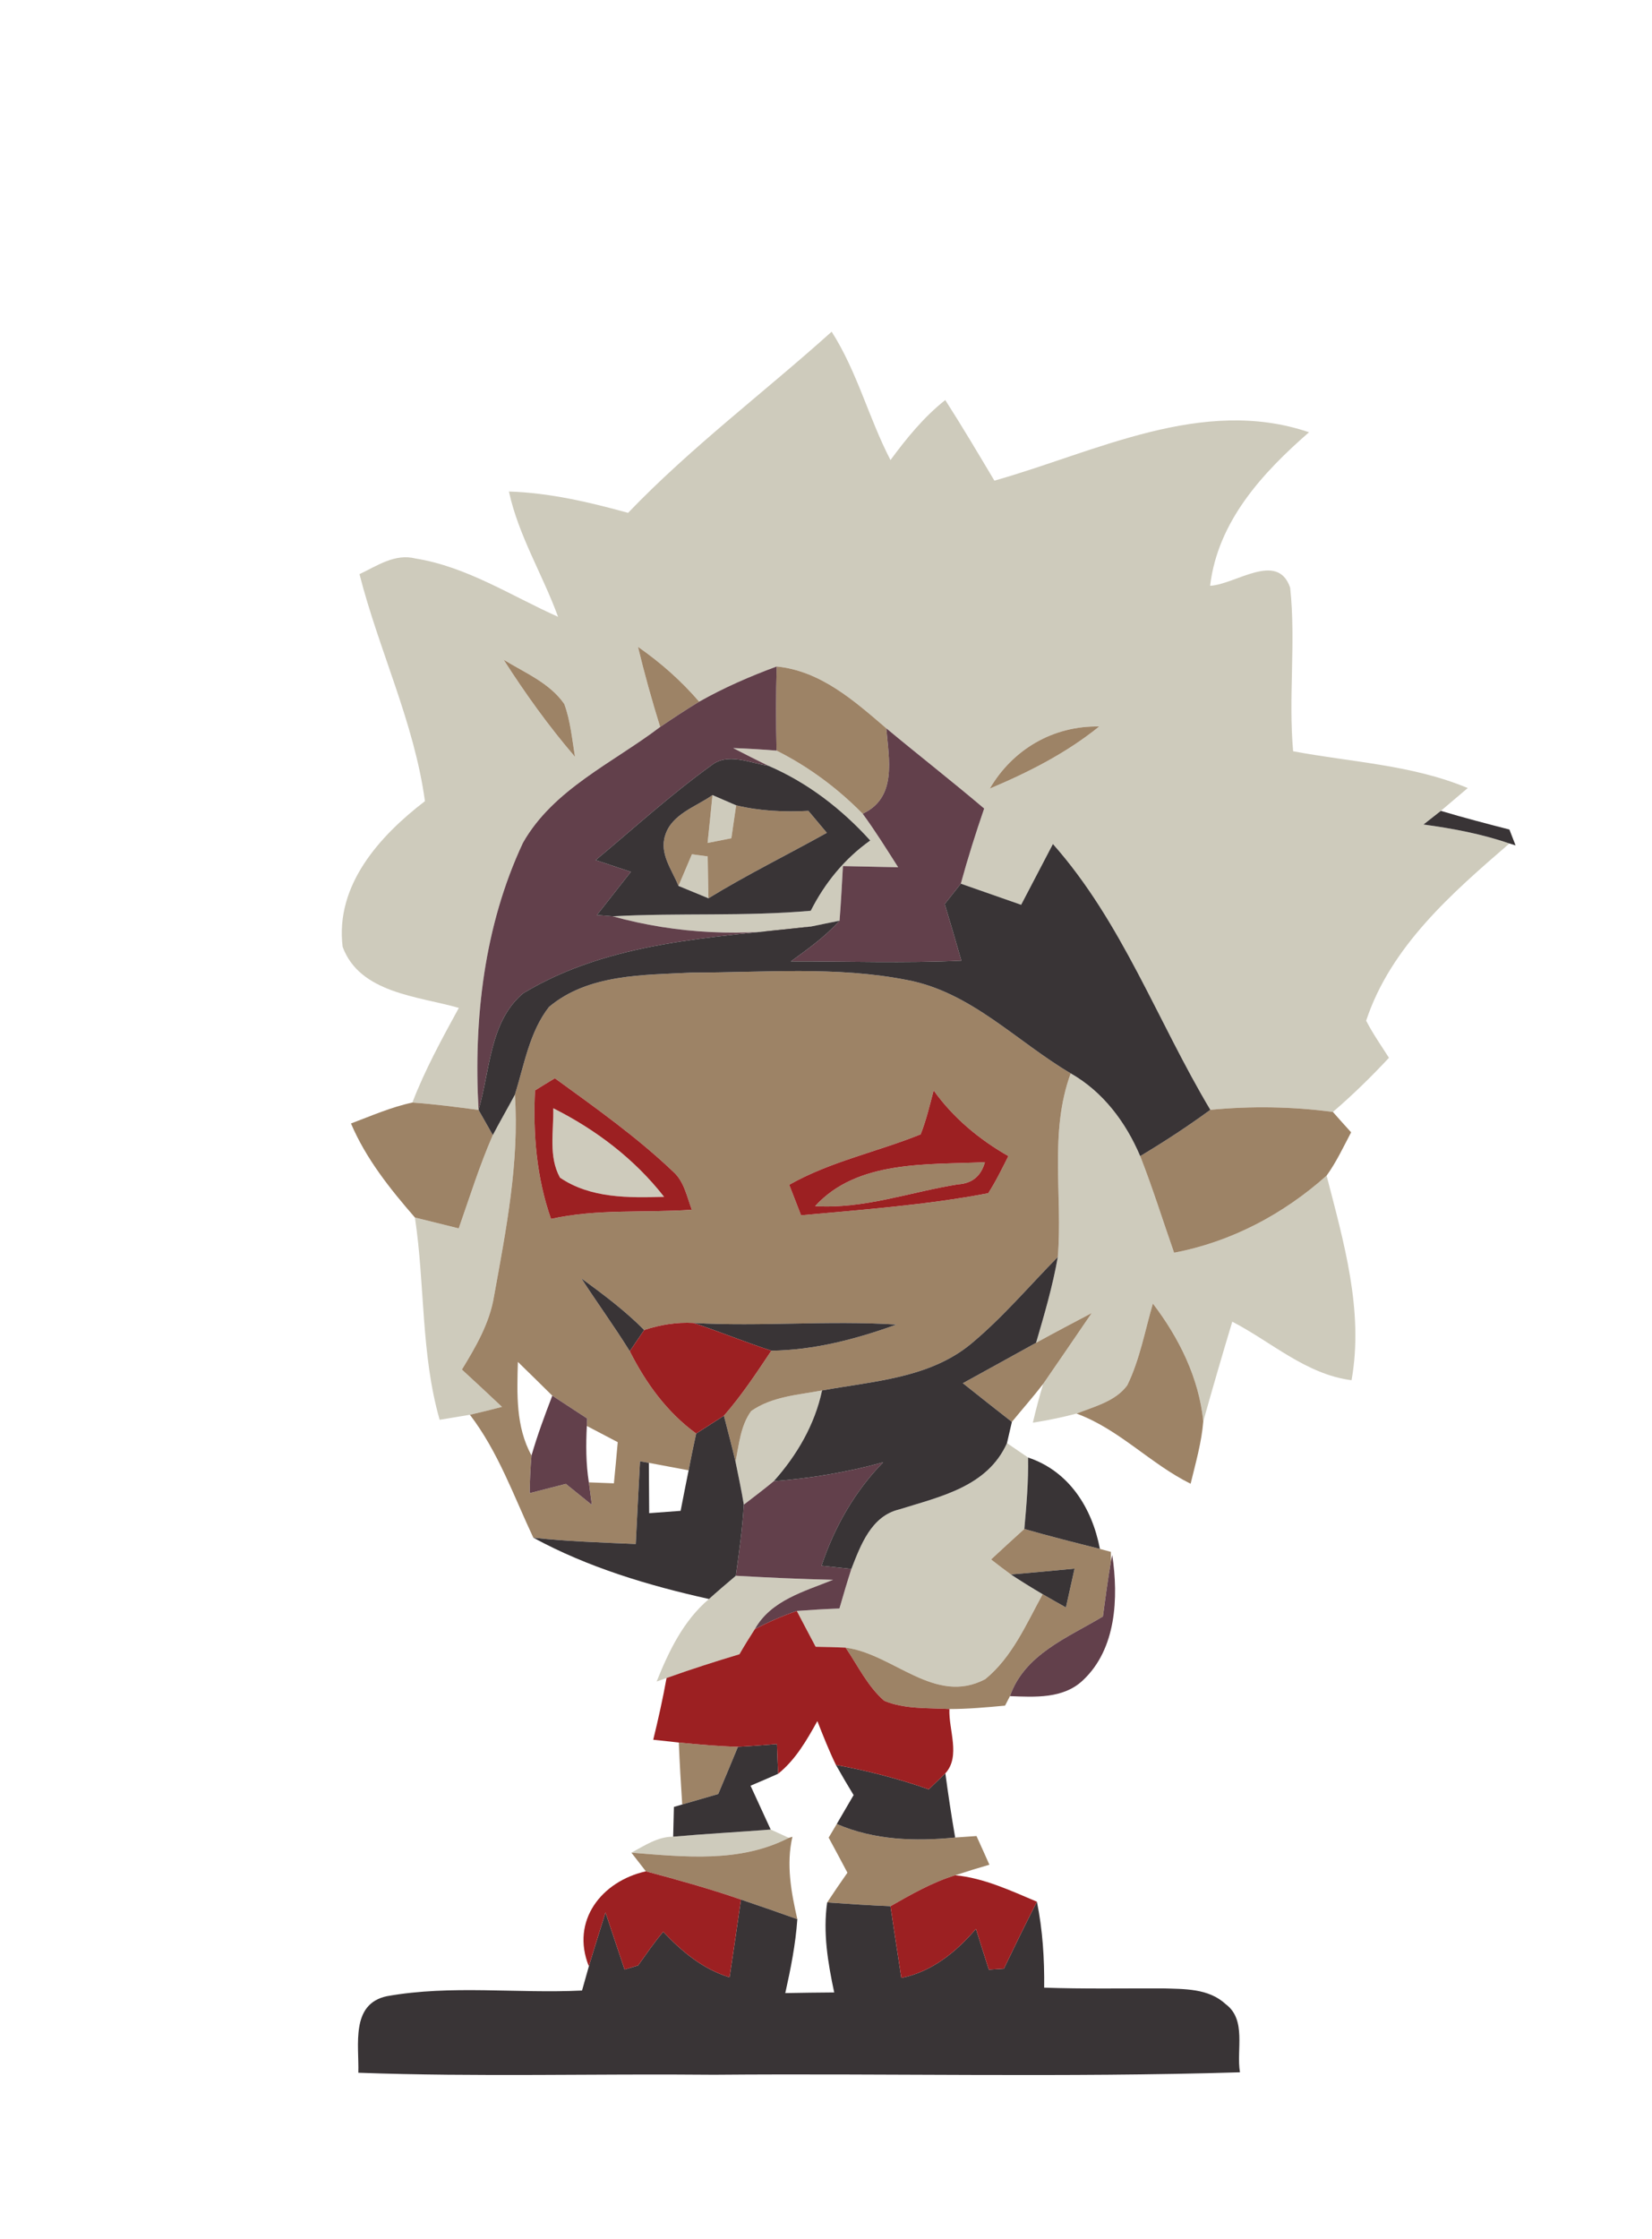 <?xml version="1.0" encoding="UTF-8" ?>
<!DOCTYPE svg PUBLIC "-//W3C//DTD SVG 1.1//EN" "http://www.w3.org/Graphics/SVG/1.1/DTD/svg11.dtd">
<svg width="155pt" height="210pt" viewBox="0 0 155 210" version="1.1" xmlns="http://www.w3.org/2000/svg">
<g id="#cecbbcff">
<path fill="#cecbbc" opacity="1.00" d=" M 58.93 48.10 C 64.84 41.94 71.69 36.81 78.03 31.11 C 80.43 34.86 81.51 39.22 83.55 43.15 C 85.06 41.10 86.68 39.11 88.69 37.52 C 90.28 40.00 91.79 42.55 93.30 45.08 C 102.81 42.39 112.80 37.14 122.82 40.54 C 118.44 44.36 114.26 48.90 113.54 54.94 C 115.92 54.82 119.87 51.66 121.05 55.12 C 121.60 60.21 120.87 65.35 121.33 70.46 C 126.81 71.49 132.51 71.73 137.71 73.91 C 137.08 74.45 135.82 75.52 135.19 76.05 C 134.78 76.37 133.96 77.01 133.56 77.33 C 136.28 77.70 139.01 78.21 141.62 79.11 C 136.23 83.76 130.48 88.77 128.18 95.73 C 128.80 96.94 129.59 98.06 130.32 99.21 C 128.66 100.99 126.91 102.70 125.06 104.29 C 121.25 103.78 117.39 103.72 113.56 104.09 C 108.60 95.79 105.28 86.48 98.79 79.16 C 97.80 81.06 96.81 82.96 95.81 84.86 C 93.92 84.20 92.03 83.54 90.15 82.88 C 90.80 80.50 91.54 78.16 92.34 75.83 C 89.32 73.27 86.20 70.84 83.16 68.31 C 80.15 65.73 77.00 62.92 72.87 62.51 C 70.37 63.43 67.92 64.50 65.60 65.81 C 63.91 63.85 61.98 62.14 59.86 60.67 C 60.47 63.20 61.17 65.70 61.94 68.18 C 57.50 71.56 51.93 74.01 49.07 79.04 C 45.42 86.82 44.42 95.59 44.90 104.10 C 42.84 103.83 40.77 103.55 38.69 103.41 C 39.88 100.32 41.47 97.42 43.05 94.53 C 39.22 93.43 33.77 93.16 32.15 88.81 C 31.43 83.02 35.62 78.40 39.87 75.14 C 38.86 67.74 35.56 61.03 33.73 53.85 C 35.38 53.07 37.05 51.89 38.98 52.38 C 43.80 53.15 47.97 55.89 52.36 57.85 C 50.92 53.89 48.65 50.25 47.75 46.10 C 51.56 46.22 55.27 47.09 58.93 48.10 M 47.26 61.88 C 49.29 65.05 51.49 68.12 53.95 70.98 C 53.67 69.32 53.53 67.61 52.94 66.02 C 51.57 64.05 49.24 63.10 47.26 61.88 M 92.87 73.96 C 96.50 72.43 100.05 70.63 103.13 68.14 C 98.83 68.05 95.02 70.28 92.87 73.96 Z" />
<path fill="#cecbbc" opacity="1.00" d=" M 68.79 70.16 C 70.15 70.21 71.51 70.29 72.86 70.40 C 75.86 71.90 78.59 73.93 80.94 76.32 C 82.13 77.94 83.19 79.65 84.27 81.34 C 82.55 81.30 80.82 81.27 79.09 81.23 C 78.99 82.94 78.91 84.64 78.77 86.35 C 78.10 86.49 76.75 86.76 76.08 86.90 C 69.89 87.88 63.53 87.62 57.49 85.94 C 63.68 85.60 69.89 85.97 76.07 85.42 C 77.39 82.81 79.25 80.53 81.65 78.83 C 78.97 75.87 75.77 73.40 72.09 71.82 C 70.98 71.28 69.88 70.73 68.79 70.16 Z" />
<path fill="#cecbbc" opacity="1.00" d=" M 66.85 74.57 C 67.40 74.81 68.51 75.29 69.07 75.53 C 68.92 76.56 68.77 77.59 68.62 78.62 C 68.07 78.73 66.95 78.95 66.39 79.06 C 66.55 77.56 66.70 76.07 66.85 74.57 Z" />
<path fill="#cecbbc" opacity="1.00" d=" M 64.92 80.12 C 65.29 80.17 66.03 80.27 66.40 80.32 C 66.42 81.63 66.44 82.94 66.47 84.25 C 65.77 83.96 64.37 83.38 63.66 83.09 C 64.08 82.10 64.50 81.11 64.92 80.12 Z" />
<path fill="#cecbbc" opacity="1.00" d=" M 99.25 117.89 C 99.72 112.16 98.42 106.21 100.46 100.67 C 103.50 102.40 105.63 105.25 106.98 108.43 C 108.15 111.41 109.10 114.47 110.16 117.49 C 115.51 116.48 120.43 113.87 124.47 110.26 C 126.08 116.51 127.97 122.94 126.81 129.45 C 122.54 128.90 119.31 125.87 115.62 123.96 C 114.68 127.06 113.78 130.18 112.90 133.30 C 112.48 129.21 110.63 125.49 108.17 122.26 C 107.42 124.82 106.95 127.50 105.77 129.92 C 104.66 131.44 102.68 131.91 101.01 132.58 C 99.66 132.93 98.29 133.22 96.91 133.43 C 97.19 132.21 97.52 130.99 97.88 129.79 C 99.40 127.58 100.92 125.37 102.43 123.15 C 100.68 124.07 98.94 124.99 97.21 125.94 C 97.99 123.28 98.77 120.62 99.25 117.89 Z" />
<path fill="#cecbbc" opacity="1.00" d=" M 46.24 106.46 C 46.91 105.18 47.63 103.94 48.31 102.67 C 48.73 109.05 47.48 115.35 46.35 121.59 C 45.94 124.10 44.64 126.32 43.34 128.45 C 44.60 129.61 45.85 130.77 47.10 131.95 C 46.10 132.21 45.10 132.46 44.09 132.69 C 43.38 132.81 41.96 133.04 41.25 133.16 C 39.48 126.99 39.88 120.49 38.93 114.19 C 40.30 114.53 41.67 114.87 43.04 115.21 C 44.07 112.28 44.99 109.31 46.24 106.46 Z" />
<path fill="#cecbbc" opacity="1.00" d=" M 51.91 103.94 C 55.91 105.95 59.54 108.70 62.31 112.25 C 59.00 112.35 55.40 112.40 52.54 110.45 C 51.44 108.46 51.96 106.10 51.91 103.94 Z" />
<path fill="#cecbbc" opacity="1.00" d=" M 70.48 132.34 C 72.42 130.98 74.87 130.83 77.13 130.41 C 76.45 133.62 74.77 136.49 72.60 138.92 C 71.68 139.68 70.73 140.40 69.79 141.12 C 69.57 139.77 69.28 138.43 69.01 137.09 C 69.34 135.48 69.48 133.71 70.48 132.34 Z" />
<path fill="#cecbbc" opacity="1.00" d=" M 84.36 141.57 C 88.22 140.36 92.64 139.45 94.48 135.35 C 94.97 135.69 95.97 136.37 96.46 136.70 C 96.50 138.94 96.31 141.17 96.11 143.40 C 95.06 144.35 94.02 145.30 92.99 146.26 C 93.60 146.74 94.22 147.21 94.85 147.67 C 95.83 148.31 96.82 148.93 97.83 149.52 C 96.29 152.32 94.97 155.43 92.44 157.49 C 87.71 159.98 83.84 155.12 79.34 154.53 C 78.40 154.49 77.46 154.46 76.53 154.45 C 75.93 153.33 75.35 152.21 74.76 151.09 C 76.09 150.99 77.43 150.91 78.76 150.86 C 79.12 149.62 79.48 148.38 79.88 147.15 C 80.75 144.92 81.74 142.20 84.36 141.57 Z" />
<path fill="#cecbbc" opacity="1.00" d=" M 66.52 149.97 C 67.34 149.23 68.19 148.51 69.04 147.79 C 72.08 147.96 75.12 148.10 78.16 148.17 C 75.48 149.26 72.34 150.08 70.82 152.80 C 70.32 153.57 69.84 154.35 69.38 155.15 C 67.08 155.84 64.80 156.57 62.54 157.38 L 61.61 157.71 C 62.75 154.86 64.13 151.99 66.52 149.97 Z" />
<path fill="#cecbbc" opacity="1.00" d=" M 72.31 171.59 C 72.73 171.78 73.59 172.18 74.01 172.37 C 69.41 174.74 64.20 174.15 59.24 173.76 C 60.48 173.10 61.70 172.26 63.16 172.26 C 66.21 171.99 69.26 171.83 72.31 171.59 Z" />
</g>
<g id="#9d8366ff">
<path fill="#9d8366" opacity="1.00" d=" M 59.86 60.67 C 61.98 62.14 63.91 63.85 65.60 65.81 C 64.36 66.56 63.14 67.37 61.94 68.18 C 61.17 65.70 60.47 63.20 59.86 60.67 Z" />
<path fill="#9d8366" opacity="1.00" d=" M 47.26 61.88 C 49.24 63.10 51.57 64.05 52.94 66.02 C 53.53 67.61 53.67 69.32 53.95 70.98 C 51.49 68.12 49.29 65.05 47.26 61.88 Z" />
<path fill="#9d8366" opacity="1.00" d=" M 72.87 62.51 C 77.00 62.92 80.15 65.73 83.16 68.31 C 83.40 71.21 84.19 74.81 80.94 76.32 C 78.59 73.93 75.86 71.90 72.86 70.40 C 72.80 67.77 72.80 65.14 72.87 62.51 Z" />
<path fill="#9d8366" opacity="1.00" d=" M 92.87 73.96 C 95.02 70.28 98.83 68.05 103.13 68.14 C 100.05 70.63 96.50 72.43 92.87 73.96 Z" />
<path fill="#9d8366" opacity="1.00" d=" M 62.40 78.38 C 63.00 76.35 65.29 75.68 66.85 74.57 C 66.70 76.07 66.55 77.56 66.39 79.06 C 66.95 78.95 68.07 78.73 68.62 78.62 C 68.77 77.59 68.92 76.56 69.07 75.53 C 71.29 76.07 73.57 76.17 75.85 76.05 C 76.28 76.56 77.15 77.59 77.58 78.11 C 73.88 80.17 70.08 82.04 66.47 84.25 C 66.44 82.94 66.42 81.63 66.40 80.32 C 66.03 80.27 65.29 80.17 64.92 80.12 C 64.50 81.11 64.08 82.10 63.66 83.09 C 63.06 81.60 61.86 80.08 62.40 78.38 Z" />
<path fill="#9d8366" opacity="1.00" d=" M 51.51 94.44 C 55.20 91.34 60.38 91.45 64.94 91.22 C 71.67 91.22 78.49 90.60 85.14 91.92 C 91.11 93.05 95.40 97.69 100.46 100.67 C 98.42 106.21 99.72 112.16 99.25 117.89 C 96.55 120.63 94.05 123.60 91.08 126.06 C 87.18 129.27 81.90 129.54 77.13 130.41 C 74.87 130.83 72.42 130.98 70.48 132.34 C 69.48 133.71 69.34 135.48 69.01 137.09 C 68.67 135.65 68.29 134.21 67.92 132.78 C 69.58 130.88 70.97 128.78 72.37 126.68 C 76.40 126.63 80.34 125.59 84.11 124.23 C 77.77 123.82 71.41 124.44 65.06 124.08 C 63.49 123.99 61.93 124.25 60.44 124.74 C 58.65 122.93 56.60 121.40 54.55 119.90 C 56.03 122.19 57.65 124.41 59.09 126.73 C 60.60 129.72 62.58 132.46 65.32 134.45 C 65.07 135.59 64.83 136.75 64.61 137.90 C 63.36 137.66 62.12 137.43 60.88 137.20 L 60.05 137.05 C 59.91 139.64 59.78 142.22 59.65 144.81 C 56.44 144.67 53.23 144.57 50.04 144.22 C 48.20 140.31 46.75 136.17 44.09 132.69 C 45.10 132.46 46.10 132.21 47.10 131.95 C 45.85 130.77 44.60 129.61 43.34 128.45 C 44.64 126.32 45.94 124.10 46.35 121.59 C 47.48 115.35 48.73 109.05 48.31 102.67 C 49.19 99.87 49.67 96.80 51.51 94.44 M 50.20 102.27 C 50.00 106.34 50.34 110.45 51.70 114.32 C 56.04 113.35 60.51 113.77 64.91 113.46 C 64.44 112.23 64.20 110.82 63.17 109.90 C 59.75 106.64 55.87 103.90 52.06 101.13 C 51.59 101.41 50.66 101.98 50.20 102.27 M 87.60 102.27 C 87.24 103.65 86.91 105.05 86.38 106.39 C 82.30 108.04 77.92 108.93 74.05 111.12 C 74.42 112.07 74.79 113.03 75.16 113.98 C 81.02 113.44 86.94 113.02 92.72 111.91 C 93.44 110.80 94.01 109.61 94.61 108.43 C 91.88 106.87 89.43 104.84 87.60 102.27 M 48.59 127.73 C 48.51 130.71 48.38 133.81 49.87 136.51 C 49.77 137.68 49.71 138.86 49.70 140.04 C 50.83 139.75 51.96 139.46 53.09 139.17 C 53.90 139.82 54.71 140.48 55.53 141.14 C 55.46 140.61 55.32 139.56 55.25 139.03 C 55.84 139.05 57.01 139.10 57.60 139.12 C 57.73 137.84 57.84 136.55 57.96 135.26 C 57.23 134.88 55.78 134.12 55.06 133.74 L 55.09 133.04 C 54.00 132.32 52.91 131.61 51.82 130.90 C 50.75 129.84 49.67 128.78 48.59 127.73 Z" />
<path fill="#9d8366" opacity="1.00" d=" M 32.93 105.37 C 34.83 104.66 36.70 103.83 38.69 103.41 C 40.77 103.55 42.84 103.83 44.90 104.10 C 45.24 104.69 45.91 105.87 46.24 106.46 C 44.99 109.31 44.07 112.28 43.04 115.21 C 41.67 114.87 40.30 114.53 38.93 114.19 C 36.59 111.50 34.34 108.68 32.93 105.37 Z" />
<path fill="#9d8366" opacity="1.00" d=" M 113.56 104.09 C 117.39 103.72 121.25 103.78 125.06 104.29 C 125.62 104.93 126.19 105.56 126.77 106.20 C 126.04 107.58 125.38 109.00 124.47 110.26 C 120.43 113.87 115.51 116.48 110.16 117.49 C 109.10 114.47 108.15 111.41 106.98 108.43 C 109.24 107.08 111.44 105.64 113.56 104.09 Z" />
<path fill="#9d8366" opacity="1.00" d=" M 76.48 113.12 C 80.45 108.77 87.03 109.26 92.41 109.00 C 92.05 110.31 91.20 111.00 89.88 111.08 C 85.42 111.79 81.06 113.41 76.48 113.12 Z" />
<path fill="#9d8366" opacity="1.00" d=" M 97.21 125.94 C 98.94 124.99 100.68 124.07 102.43 123.15 C 100.92 125.37 99.40 127.58 97.88 129.79 C 96.94 131.01 95.92 132.16 94.94 133.36 C 93.40 132.16 91.87 130.95 90.34 129.73 C 92.63 128.48 94.92 127.20 97.21 125.94 Z" />
<path fill="#9d8366" opacity="1.00" d=" M 105.77 129.92 C 106.95 127.50 107.42 124.82 108.17 122.26 C 110.63 125.49 112.48 129.21 112.90 133.30 C 112.74 135.29 112.18 137.22 111.71 139.16 C 107.93 137.29 105.01 134.05 101.01 132.58 C 102.68 131.91 104.66 131.44 105.77 129.92 Z" />
<path fill="#9d8366" opacity="1.00" d=" M 96.11 143.40 C 98.45 144.08 100.82 144.67 103.20 145.27 L 104.23 145.55 L 104.24 146.41 C 103.95 148.13 103.71 149.87 103.48 151.61 C 100.19 153.59 96.14 155.14 94.76 159.08 L 94.30 159.97 C 92.57 160.13 90.83 160.29 89.08 160.29 C 87.05 160.17 84.89 160.32 82.97 159.52 C 81.40 158.16 80.49 156.22 79.34 154.53 C 83.84 155.12 87.71 159.98 92.44 157.49 C 94.97 155.43 96.29 152.32 97.83 149.52 C 98.55 149.94 99.28 150.35 100.01 150.76 C 100.28 149.55 100.55 148.33 100.82 147.12 C 98.83 147.31 96.84 147.50 94.85 147.67 C 94.22 147.21 93.60 146.74 92.99 146.26 C 94.02 145.30 95.06 144.35 96.11 143.40 Z" />
<path fill="#9d8366" opacity="1.00" d=" M 63.69 163.43 C 65.53 163.61 67.39 163.78 69.24 163.83 C 68.63 165.31 68.01 166.79 67.39 168.26 C 66.26 168.59 65.14 168.91 64.01 169.24 C 63.88 167.30 63.77 165.37 63.69 163.43 Z" />
<path fill="#9d8366" opacity="1.00" d=" M 77.75 172.35 C 77.94 172.03 78.32 171.39 78.51 171.07 C 82.02 172.59 85.87 172.72 89.62 172.34 C 90.12 172.30 91.12 172.23 91.62 172.20 C 92.03 173.09 92.43 173.99 92.83 174.89 C 91.76 175.20 90.69 175.53 89.63 175.88 C 87.47 176.54 85.50 177.67 83.55 178.78 C 81.57 178.70 79.59 178.57 77.61 178.43 C 78.23 177.49 78.86 176.56 79.51 175.64 C 78.93 174.54 78.34 173.44 77.75 172.35 Z" />
<path fill="#9d8366" opacity="1.00" d=" M 74.01 172.37 L 74.35 172.27 C 73.75 174.85 74.23 177.46 74.81 180.00 C 73.05 179.37 71.28 178.75 69.52 178.16 C 66.58 177.14 63.59 176.31 60.60 175.51 C 60.26 175.08 59.58 174.20 59.24 173.76 C 64.20 174.15 69.41 174.74 74.01 172.37 Z" />
</g>
<g id="#62404bff">
<path fill="#62404b" opacity="1.00" d=" M 65.60 65.81 C 67.92 64.50 70.37 63.43 72.87 62.51 C 72.80 65.14 72.80 67.77 72.86 70.40 C 71.51 70.29 70.15 70.21 68.79 70.16 C 69.88 70.73 70.98 71.28 72.09 71.82 C 70.35 71.57 68.27 70.54 66.71 71.81 C 62.92 74.54 59.47 77.69 55.89 80.67 C 56.99 81.04 58.09 81.40 59.19 81.77 C 58.13 83.12 57.07 84.47 56.01 85.82 C 56.38 85.85 57.12 85.91 57.49 85.94 C 63.53 87.62 69.89 87.88 76.08 86.90 C 66.92 87.95 57.22 88.25 49.09 93.16 C 45.93 95.81 45.99 100.41 44.90 104.10 C 44.42 95.59 45.42 86.82 49.07 79.04 C 51.93 74.01 57.50 71.56 61.94 68.18 C 63.14 67.37 64.36 66.56 65.60 65.81 Z" />
<path fill="#62404b" opacity="1.00" d=" M 80.94 76.32 C 84.19 74.81 83.40 71.21 83.16 68.31 C 86.20 70.84 89.32 73.27 92.34 75.83 C 91.54 78.16 90.80 80.50 90.15 82.88 C 89.65 83.51 89.15 84.15 88.64 84.79 C 89.17 86.55 89.69 88.32 90.20 90.10 C 84.87 90.35 79.53 90.16 74.20 90.17 C 75.81 89.00 77.44 87.84 78.77 86.35 C 78.91 84.64 78.99 82.94 79.09 81.23 C 80.82 81.27 82.55 81.30 84.27 81.34 C 83.19 79.65 82.13 77.94 80.94 76.32 Z" />
<path fill="#62404b" opacity="1.00" d=" M 51.82 130.90 C 52.91 131.61 54.00 132.32 55.09 133.04 L 55.06 133.74 C 54.97 135.50 54.97 137.28 55.25 139.03 C 55.32 139.56 55.46 140.61 55.53 141.14 C 54.71 140.48 53.90 139.82 53.09 139.17 C 51.96 139.46 50.83 139.75 49.70 140.04 C 49.71 138.86 49.77 137.68 49.87 136.51 C 50.42 134.60 51.11 132.75 51.82 130.90 Z" />
<path fill="#62404b" opacity="1.00" d=" M 72.60 138.92 C 76.07 138.65 79.51 138.08 82.86 137.15 C 80.19 139.89 78.29 143.23 77.08 146.85 C 77.78 146.92 79.18 147.08 79.88 147.15 C 79.48 148.38 79.12 149.62 78.76 150.86 C 77.43 150.91 76.09 150.99 74.76 151.09 C 73.41 151.55 72.09 152.13 70.82 152.80 C 72.34 150.08 75.48 149.26 78.16 148.17 C 75.12 148.10 72.08 147.96 69.04 147.79 C 69.35 145.58 69.66 143.36 69.79 141.12 C 70.73 140.40 71.68 139.68 72.60 138.92 Z" />
<path fill="#62404b" opacity="1.00" d=" M 104.24 146.41 L 104.36 145.85 C 104.95 149.84 104.75 154.65 101.61 157.59 C 99.77 159.34 97.11 159.17 94.76 159.08 C 96.14 155.14 100.19 153.59 103.48 151.61 C 103.71 149.87 103.95 148.13 104.24 146.41 Z" />
</g>
<g id="#393436fe">
<path fill="#393436" opacity="1.00" d=" M 66.71 71.81 C 68.27 70.54 70.35 71.57 72.09 71.82 C 75.77 73.40 78.97 75.87 81.65 78.83 C 79.25 80.53 77.39 82.81 76.07 85.42 C 69.89 85.97 63.68 85.60 57.49 85.94 C 57.12 85.91 56.38 85.85 56.01 85.82 C 57.07 84.47 58.13 83.12 59.19 81.77 C 58.09 81.40 56.99 81.04 55.89 80.67 C 59.47 77.69 62.92 74.54 66.71 71.81 M 62.40 78.38 C 61.86 80.08 63.06 81.60 63.66 83.09 C 64.37 83.38 65.77 83.96 66.47 84.25 C 70.08 82.04 73.88 80.17 77.58 78.11 C 77.15 77.59 76.28 76.56 75.85 76.05 C 73.57 76.17 71.29 76.07 69.07 75.53 C 68.51 75.29 67.40 74.81 66.85 74.57 C 65.29 75.68 63.00 76.35 62.40 78.38 Z" />
<path fill="#393436" opacity="1.00" d=" M 133.56 77.33 C 133.96 77.01 134.78 76.37 135.19 76.05 C 137.32 76.69 139.47 77.25 141.62 77.80 C 141.76 78.17 142.05 78.92 142.20 79.29 L 141.62 79.11 C 139.01 78.21 136.28 77.70 133.56 77.33 Z" />
<path fill="#393436" opacity="1.00" d=" M 98.79 79.16 C 105.28 86.48 108.60 95.79 113.56 104.09 C 111.44 105.64 109.24 107.08 106.98 108.43 C 105.63 105.25 103.50 102.40 100.46 100.67 C 95.40 97.69 91.11 93.05 85.14 91.92 C 78.49 90.60 71.67 91.22 64.94 91.22 C 60.38 91.45 55.20 91.34 51.51 94.44 C 49.67 96.80 49.19 99.87 48.31 102.67 C 47.63 103.94 46.91 105.18 46.24 106.46 C 45.91 105.87 45.24 104.69 44.90 104.10 C 45.99 100.41 45.93 95.81 49.09 93.16 C 57.22 88.25 66.92 87.95 76.08 86.90 C 76.75 86.76 78.10 86.49 78.77 86.35 C 77.44 87.84 75.81 89.00 74.20 90.17 C 79.53 90.16 84.87 90.35 90.20 90.10 C 89.69 88.32 89.17 86.55 88.64 84.79 C 89.15 84.15 89.65 83.51 90.15 82.88 C 92.03 83.54 93.92 84.20 95.81 84.86 C 96.81 82.96 97.80 81.06 98.79 79.16 Z" />
<path fill="#393436" opacity="1.00" d=" M 91.08 126.06 C 94.05 123.60 96.55 120.63 99.25 117.89 C 98.77 120.62 97.99 123.28 97.21 125.94 C 94.92 127.20 92.63 128.48 90.34 129.73 C 91.87 130.95 93.40 132.16 94.94 133.36 C 94.83 133.85 94.59 134.85 94.48 135.35 C 92.64 139.45 88.22 140.36 84.36 141.57 C 81.74 142.20 80.75 144.92 79.88 147.15 C 79.18 147.08 77.78 146.92 77.08 146.85 C 78.29 143.23 80.19 139.89 82.86 137.15 C 79.51 138.08 76.07 138.65 72.60 138.92 C 74.77 136.49 76.45 133.62 77.13 130.41 C 81.90 129.54 87.18 129.27 91.08 126.06 Z" />
<path fill="#393436" opacity="1.00" d=" M 54.55 119.90 C 56.60 121.40 58.65 122.93 60.44 124.74 C 60.10 125.24 59.43 126.23 59.09 126.73 C 57.65 124.41 56.03 122.19 54.55 119.90 Z" />
<path fill="#393436" opacity="1.00" d=" M 65.06 124.08 C 71.41 124.44 77.77 123.82 84.11 124.23 C 80.34 125.59 76.40 126.63 72.37 126.68 C 69.90 125.88 67.51 124.89 65.06 124.08 Z" />
<path fill="#393436" opacity="1.00" d=" M 65.32 134.45 C 65.97 134.03 67.27 133.20 67.92 132.78 C 68.29 134.21 68.67 135.65 69.01 137.09 C 69.28 138.43 69.57 139.77 69.79 141.12 C 69.66 143.36 69.35 145.58 69.04 147.79 C 68.19 148.51 67.34 149.23 66.52 149.97 C 60.83 148.70 55.19 147.02 50.04 144.22 C 53.23 144.57 56.44 144.67 59.65 144.81 C 59.78 142.22 59.91 139.64 60.05 137.05 L 60.88 137.20 C 60.89 138.77 60.90 140.34 60.91 141.92 C 61.65 141.87 63.12 141.76 63.86 141.70 C 64.11 140.43 64.35 139.17 64.61 137.90 C 64.83 136.75 65.07 135.59 65.32 134.45 Z" />
<path fill="#393436" opacity="1.00" d=" M 96.46 136.70 C 100.31 137.98 102.47 141.44 103.20 145.27 C 100.82 144.67 98.45 144.08 96.11 143.40 C 96.31 141.17 96.50 138.94 96.46 136.70 Z" />
<path fill="#393436" opacity="1.00" d=" M 94.85 147.67 C 96.84 147.50 98.83 147.31 100.82 147.12 C 100.55 148.33 100.28 149.55 100.01 150.76 C 99.28 150.35 98.55 149.94 97.83 149.52 C 96.82 148.93 95.83 148.31 94.85 147.67 Z" />
<path fill="#393436" opacity="1.00" d=" M 69.24 163.83 C 70.46 163.77 71.68 163.67 72.90 163.57 C 72.93 164.50 72.97 165.43 73.01 166.36 C 72.15 166.74 71.28 167.12 70.42 167.48 C 71.05 168.85 71.68 170.21 72.31 171.59 C 69.26 171.83 66.21 171.99 63.16 172.26 C 63.18 171.56 63.21 170.17 63.23 169.47 L 64.01 169.24 C 65.14 168.91 66.26 168.59 67.39 168.26 C 68.01 166.79 68.63 165.31 69.24 163.83 Z" />
<path fill="#393436" opacity="1.00" d=" M 78.43 165.53 C 81.39 166.07 84.30 166.82 87.14 167.82 C 87.66 167.32 88.18 166.82 88.70 166.32 C 88.97 168.33 89.27 170.34 89.62 172.34 C 85.87 172.72 82.02 172.59 78.51 171.07 C 79.04 170.17 79.56 169.27 80.09 168.36 C 79.52 167.43 78.97 166.48 78.43 165.53 Z" />
<path fill="#393436" opacity="1.00" d=" M 78.27 186.87 C 77.68 184.10 77.20 181.26 77.61 178.43 C 79.59 178.57 81.57 178.70 83.55 178.78 C 83.89 181.02 84.22 183.27 84.57 185.51 C 87.45 184.92 89.70 183.08 91.57 180.91 C 91.97 182.18 92.37 183.46 92.78 184.73 C 93.13 184.71 93.84 184.66 94.19 184.64 C 95.20 182.54 96.22 180.44 97.29 178.36 C 97.83 181.01 98.00 183.72 97.97 186.42 C 101.66 186.55 105.36 186.48 109.06 186.49 C 111.09 186.55 113.39 186.47 114.99 187.96 C 116.99 189.43 115.98 192.26 116.34 194.36 C 99.90 194.86 83.45 194.45 67.00 194.59 C 55.88 194.48 44.74 194.81 33.62 194.40 C 33.70 191.81 32.87 187.94 36.31 187.22 C 42.34 186.14 48.52 186.99 54.61 186.69 C 54.77 186.12 55.09 184.99 55.25 184.42 C 55.75 182.73 56.29 181.05 56.81 179.37 C 57.41 181.15 58.00 182.93 58.60 184.72 C 58.92 184.62 59.55 184.44 59.87 184.34 C 60.64 183.27 61.37 182.18 62.23 181.18 C 63.98 183.04 65.96 184.69 68.45 185.45 C 68.82 183.02 69.17 180.59 69.52 178.16 C 71.28 178.75 73.05 179.37 74.81 180.00 C 74.65 182.34 74.19 184.64 73.68 186.93 C 75.21 186.90 76.74 186.88 78.27 186.87 Z" />
</g>
<g id="#9c2022ff">
<path fill="#9c2022" opacity="1.00" d=" M 50.20 102.27 C 50.66 101.98 51.59 101.41 52.06 101.13 C 55.87 103.90 59.75 106.64 63.17 109.90 C 64.20 110.82 64.44 112.23 64.91 113.46 C 60.51 113.77 56.04 113.35 51.70 114.32 C 50.34 110.45 50.00 106.34 50.20 102.27 M 51.91 103.94 C 51.96 106.10 51.44 108.46 52.54 110.45 C 55.40 112.40 59.00 112.35 62.31 112.25 C 59.54 108.70 55.91 105.95 51.91 103.94 Z" />
<path fill="#9c2022" opacity="1.00" d=" M 87.60 102.27 C 89.43 104.84 91.88 106.87 94.61 108.43 C 94.01 109.61 93.44 110.80 92.72 111.91 C 86.94 113.02 81.02 113.44 75.16 113.98 C 74.79 113.03 74.42 112.07 74.05 111.12 C 77.92 108.93 82.30 108.04 86.38 106.39 C 86.91 105.05 87.24 103.65 87.60 102.27 M 76.48 113.12 C 81.06 113.41 85.42 111.79 89.88 111.08 C 91.20 111.00 92.05 110.31 92.41 109.00 C 87.03 109.26 80.45 108.77 76.48 113.12 Z" />
<path fill="#9c2022" opacity="1.00" d=" M 60.44 124.74 C 61.93 124.25 63.49 123.99 65.06 124.08 C 67.51 124.89 69.90 125.88 72.37 126.68 C 70.97 128.78 69.58 130.88 67.92 132.78 C 67.27 133.20 65.97 134.03 65.32 134.45 C 62.58 132.46 60.60 129.72 59.09 126.73 C 59.43 126.23 60.10 125.24 60.44 124.74 Z" />
<path fill="#9c2022" opacity="1.00" d=" M 70.82 152.80 C 72.09 152.13 73.41 151.55 74.76 151.09 C 75.35 152.21 75.93 153.33 76.53 154.45 C 77.46 154.46 78.40 154.49 79.34 154.53 C 80.49 156.22 81.40 158.16 82.97 159.52 C 84.89 160.32 87.05 160.17 89.08 160.29 C 88.99 162.23 90.16 164.71 88.70 166.32 C 88.18 166.82 87.66 167.32 87.14 167.82 C 84.30 166.82 81.39 166.07 78.43 165.53 C 77.78 164.19 77.23 162.80 76.69 161.42 C 75.69 163.22 74.64 165.05 73.01 166.36 C 72.97 165.43 72.93 164.50 72.90 163.57 C 71.68 163.67 70.46 163.77 69.24 163.83 C 67.39 163.78 65.53 163.61 63.69 163.43 C 63.09 163.37 61.89 163.24 61.29 163.17 C 61.76 161.25 62.19 159.32 62.54 157.38 C 64.80 156.57 67.08 155.84 69.38 155.15 C 69.84 154.35 70.32 153.57 70.82 152.80 Z" />
<path fill="#9c2022" opacity="1.00" d=" M 60.60 175.51 C 63.59 176.31 66.58 177.14 69.52 178.16 C 69.17 180.59 68.82 183.02 68.45 185.45 C 65.96 184.69 63.98 183.04 62.23 181.18 C 61.37 182.18 60.64 183.27 59.87 184.34 C 59.55 184.44 58.92 184.62 58.60 184.72 C 58.00 182.93 57.41 181.15 56.81 179.37 C 56.29 181.05 55.75 182.73 55.25 184.42 C 53.53 180.15 56.44 176.44 60.60 175.51 Z" />
<path fill="#9c2022" opacity="1.00" d=" M 83.55 178.78 C 85.50 177.67 87.47 176.54 89.63 175.88 C 92.33 176.14 94.82 177.32 97.29 178.36 C 96.22 180.44 95.20 182.54 94.19 184.64 C 93.84 184.66 93.13 184.71 92.78 184.73 C 92.37 183.46 91.97 182.18 91.57 180.91 C 89.70 183.08 87.45 184.92 84.57 185.51 C 84.22 183.27 83.89 181.02 83.55 178.78 Z" />
</g>
</svg>
